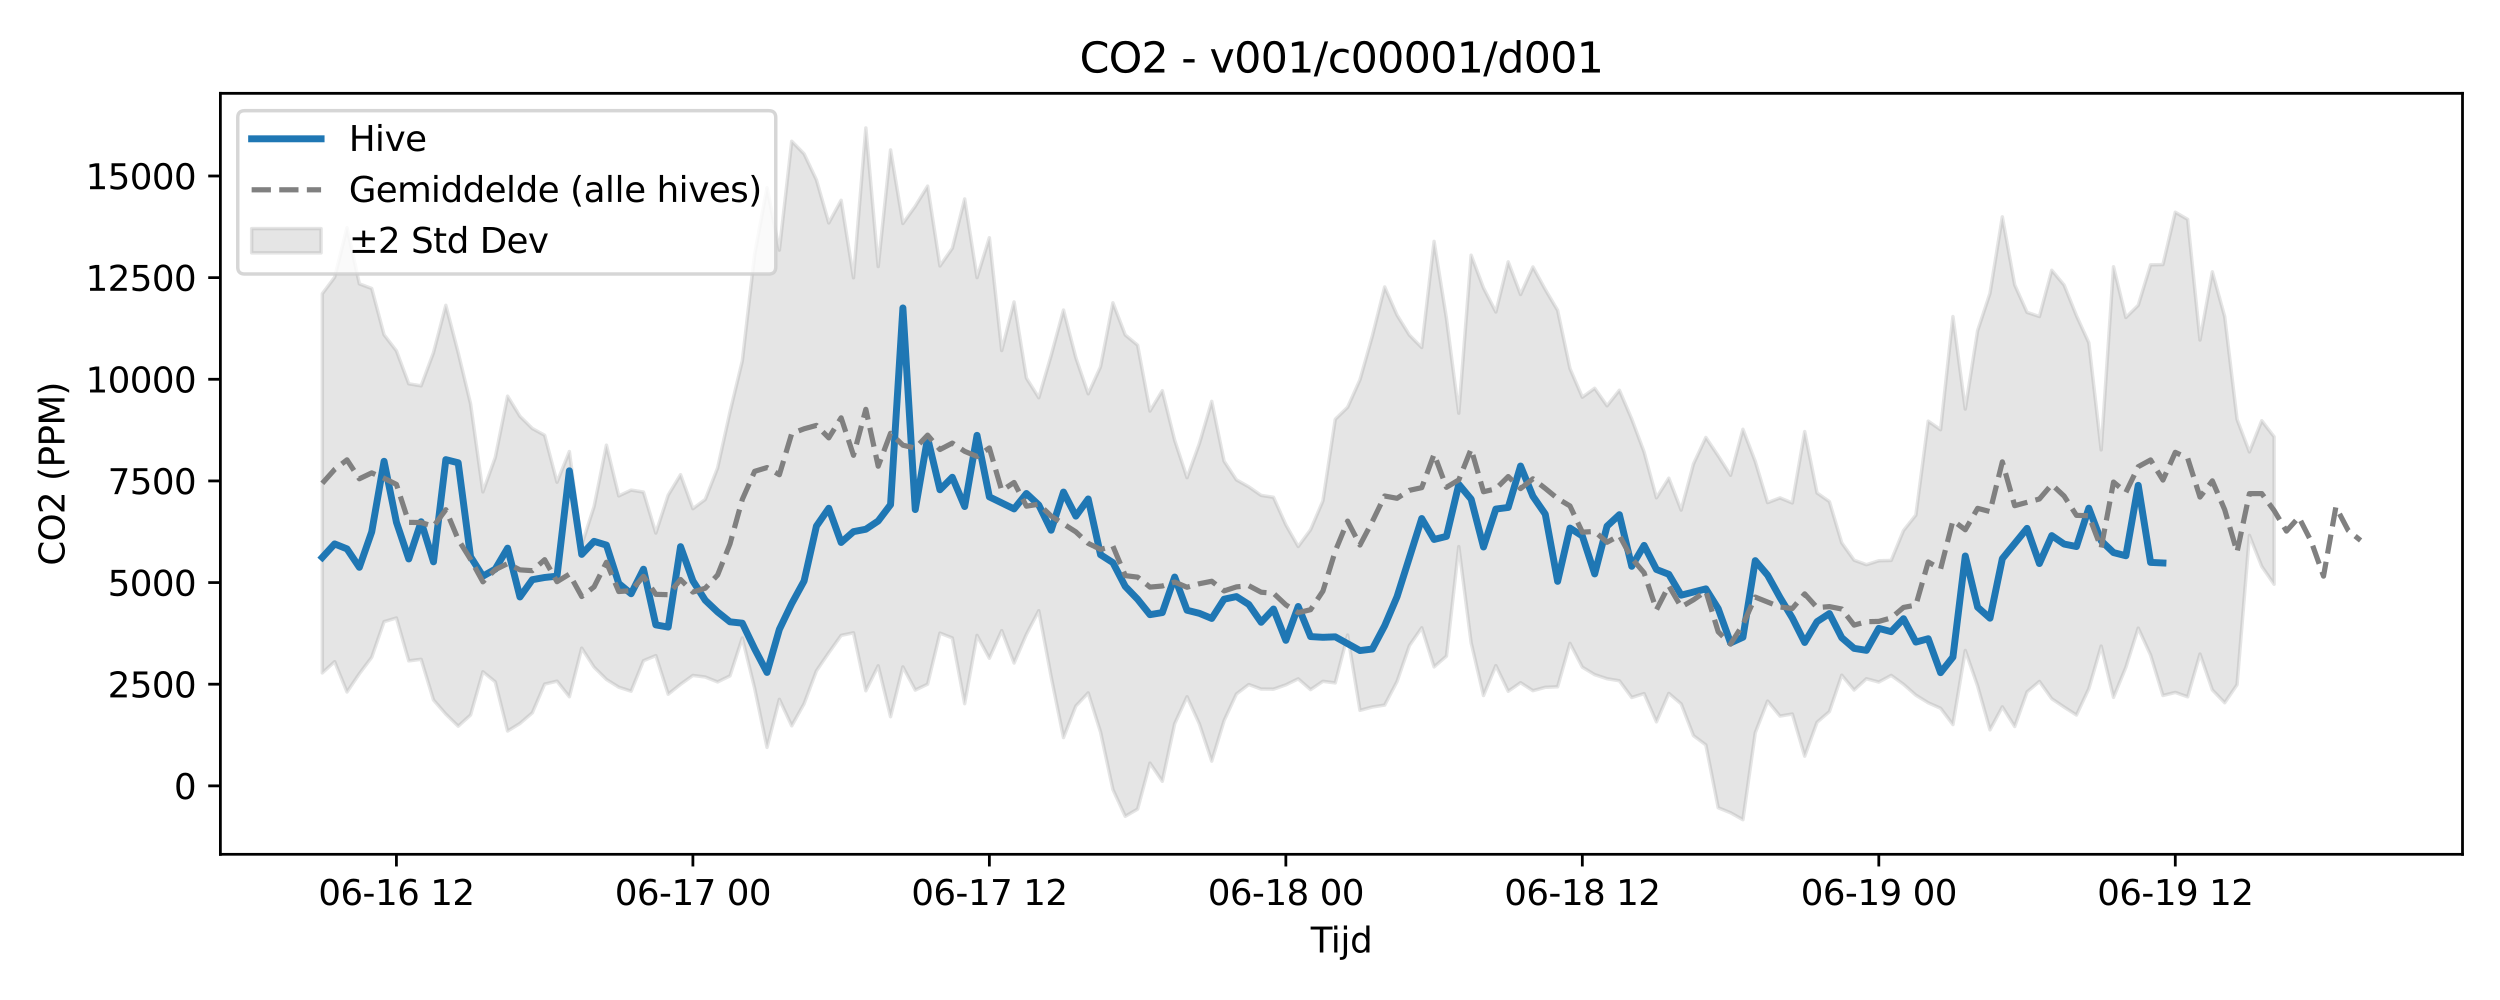 <?xml version="1.0" encoding="utf-8" standalone="no"?>
<!DOCTYPE svg PUBLIC "-//W3C//DTD SVG 1.1//EN"
  "http://www.w3.org/Graphics/SVG/1.1/DTD/svg11.dtd">
<svg xmlns:xlink="http://www.w3.org/1999/xlink" width="720pt" height="288pt" viewBox="0 0 720 288" xmlns="http://www.w3.org/2000/svg" version="1.1">
 <defs>
  <style type="text/css">*{stroke-linejoin: round; stroke-linecap: butt}</style>
 </defs>
 <g id="figure_1">
  <g id="patch_1">
   <path d="M 0 288 
L 720 288 
L 720 0 
L 0 0 
z
" style="fill: #ffffff"/>
  </g>
  <g id="axes_1">
   <g id="patch_2">
    <path d="M 63.47 246.04 
L 709.2 246.04 
L 709.2 26.88 
L 63.47 26.88 
z
" style="fill: #ffffff"/>
   </g>
   <g id="FillBetweenPolyCollection_1">
    <defs>
     <path id="ma63d4b771b" d="M 92.821 -203.405 
L 92.821 -94.199 
L 96.379 -97.439 
L 99.937 -88.708 
L 103.495 -93.97 
L 107.052 -98.703 
L 110.61 -108.963 
L 114.168 -110.028 
L 117.726 -97.666 
L 121.283 -98.121 
L 124.841 -86.425 
L 128.399 -82.326 
L 131.957 -78.855 
L 135.514 -82.072 
L 139.072 -94.523 
L 142.63 -91.636 
L 146.187 -77.458 
L 149.745 -79.646 
L 153.303 -82.703 
L 156.861 -90.979 
L 160.418 -91.82 
L 163.976 -87.333 
L 167.534 -101.337 
L 171.092 -95.851 
L 174.649 -92.318 
L 178.207 -90.089 
L 181.765 -88.935 
L 185.323 -97.717 
L 188.88 -99.185 
L 192.438 -88.065 
L 195.996 -90.92 
L 199.554 -93.472 
L 203.111 -93.019 
L 206.669 -91.595 
L 210.227 -93.34 
L 213.785 -104.268 
L 217.342 -89.753 
L 220.9 -72.75 
L 224.458 -86.603 
L 228.016 -78.963 
L 231.573 -85.31 
L 235.131 -94.792 
L 238.689 -100.003 
L 242.246 -105.001 
L 245.804 -105.752 
L 249.362 -89.053 
L 252.92 -96.244 
L 256.477 -81.586 
L 260.035 -95.941 
L 263.593 -89.253 
L 267.151 -90.958 
L 270.708 -105.668 
L 274.266 -104.264 
L 277.824 -85.333 
L 281.382 -105.01 
L 284.939 -98.432 
L 288.497 -106.393 
L 292.055 -97.05 
L 295.613 -105.324 
L 299.17 -112.128 
L 302.728 -93.141 
L 306.286 -75.57 
L 309.844 -84.665 
L 313.401 -88.443 
L 316.959 -77.171 
L 320.517 -60.621 
L 324.075 -52.902 
L 327.632 -54.985 
L 331.19 -68.219 
L 334.748 -62.979 
L 338.305 -79.549 
L 341.863 -87.325 
L 345.421 -79.508 
L 348.979 -68.785 
L 352.536 -80.46 
L 356.094 -88.141 
L 359.652 -90.849 
L 363.21 -89.554 
L 366.767 -89.515 
L 370.325 -90.764 
L 373.883 -92.492 
L 377.441 -89.382 
L 380.998 -91.777 
L 384.556 -91.322 
L 388.114 -105.12 
L 391.672 -83.415 
L 395.229 -84.378 
L 398.787 -84.935 
L 402.345 -91.723 
L 405.903 -102.057 
L 409.46 -107.199 
L 413.018 -95.928 
L 416.576 -99.025 
L 420.134 -130.581 
L 423.691 -102.898 
L 427.249 -87.683 
L 430.807 -96.304 
L 434.365 -88.911 
L 437.922 -91.378 
L 441.48 -89.081 
L 445.038 -90.049 
L 448.595 -90.201 
L 452.153 -102.708 
L 455.711 -95.866 
L 459.269 -93.705 
L 462.826 -92.523 
L 466.384 -91.934 
L 469.942 -87.12 
L 473.5 -88.241 
L 477.057 -80.11 
L 480.615 -88.311 
L 484.173 -85.279 
L 487.731 -76.127 
L 491.288 -73.454 
L 494.846 -55.367 
L 498.404 -53.917 
L 501.962 -51.922 
L 505.519 -76.984 
L 509.077 -86.092 
L 512.635 -81.768 
L 516.193 -82.36 
L 519.75 -70.225 
L 523.308 -79.985 
L 526.866 -83.06 
L 530.424 -93.552 
L 533.981 -89.265 
L 537.539 -92.525 
L 541.097 -91.561 
L 544.654 -93.486 
L 548.212 -90.917 
L 551.77 -87.79 
L 555.328 -85.591 
L 558.885 -84.014 
L 562.443 -79.32 
L 566.001 -100.667 
L 569.559 -90.426 
L 573.116 -77.801 
L 576.674 -84.425 
L 580.232 -78.759 
L 583.79 -88.72 
L 587.347 -91.745 
L 590.905 -86.768 
L 594.463 -84.358 
L 598.021 -82.068 
L 601.578 -89.655 
L 605.136 -101.932 
L 608.694 -87.159 
L 612.252 -95.832 
L 615.809 -107.102 
L 619.367 -99.345 
L 622.925 -87.696 
L 626.483 -88.577 
L 630.04 -87.314 
L 633.598 -99.632 
L 637.156 -89.308 
L 640.713 -85.608 
L 644.271 -90.796 
L 647.829 -133.816 
L 651.387 -124.86 
L 654.944 -119.732 
L 654.944 -162.202 
L 654.944 -162.202 
L 651.387 -166.838 
L 647.829 -157.847 
L 644.271 -167.221 
L 640.713 -196.792 
L 637.156 -209.719 
L 633.598 -190.065 
L 630.04 -224.825 
L 626.483 -226.883 
L 622.925 -211.796 
L 619.367 -211.728 
L 615.809 -200.086 
L 612.252 -196.558 
L 608.694 -211.181 
L 605.136 -158.432 
L 601.578 -189.293 
L 598.021 -197.078 
L 594.463 -205.907 
L 590.905 -210.17 
L 587.347 -196.843 
L 583.79 -198.03 
L 580.232 -205.967 
L 576.674 -225.546 
L 573.116 -203.529 
L 569.559 -192.769 
L 566.001 -170.187 
L 562.443 -196.832 
L 558.885 -164.237 
L 555.328 -166.711 
L 551.77 -139.678 
L 548.212 -135.206 
L 544.654 -126.595 
L 541.097 -126.51 
L 537.539 -125.373 
L 533.981 -126.667 
L 530.424 -131.652 
L 526.866 -143.545 
L 523.308 -146.027 
L 519.75 -163.7 
L 516.193 -143.149 
L 512.635 -144.608 
L 509.077 -143.246 
L 505.519 -155.092 
L 501.962 -164.371 
L 498.404 -151.112 
L 494.846 -156.712 
L 491.288 -162.019 
L 487.731 -154.402 
L 484.173 -141.09 
L 480.615 -150.284 
L 477.057 -144.629 
L 473.5 -157.829 
L 469.942 -167.298 
L 466.384 -175.609 
L 462.826 -171.132 
L 459.269 -176.179 
L 455.711 -173.606 
L 452.153 -181.862 
L 448.595 -198.617 
L 445.038 -204.628 
L 441.48 -211.124 
L 437.922 -203.185 
L 434.365 -212.594 
L 430.807 -198.148 
L 427.249 -205.07 
L 423.691 -214.508 
L 420.134 -168.992 
L 416.576 -196.288 
L 413.018 -218.486 
L 409.46 -187.915 
L 405.903 -191.509 
L 402.345 -197.254 
L 398.787 -205.36 
L 395.229 -191.208 
L 391.672 -178.638 
L 388.114 -170.715 
L 384.556 -167.256 
L 380.998 -143.746 
L 377.441 -135.434 
L 373.883 -130.606 
L 370.325 -136.848 
L 366.767 -144.782 
L 363.21 -145.328 
L 359.652 -147.801 
L 356.094 -149.809 
L 352.536 -155.178 
L 348.979 -172.414 
L 345.421 -160.269 
L 341.863 -150.423 
L 338.305 -161.197 
L 334.748 -175.483 
L 331.19 -169.612 
L 327.632 -188.592 
L 324.075 -191.533 
L 320.517 -200.8 
L 316.959 -182.385 
L 313.401 -174.589 
L 309.844 -184.984 
L 306.286 -198.713 
L 302.728 -185.62 
L 299.17 -173.451 
L 295.613 -179.12 
L 292.055 -201.043 
L 288.497 -187.043 
L 284.939 -219.534 
L 281.382 -208.053 
L 277.824 -230.708 
L 274.266 -216.506 
L 270.708 -211.407 
L 267.151 -234.4 
L 263.593 -228.612 
L 260.035 -223.629 
L 256.477 -244.828 
L 252.92 -211.23 
L 249.362 -251.158 
L 245.804 -207.991 
L 242.246 -230.32 
L 238.689 -223.789 
L 235.131 -236.185 
L 231.573 -243.698 
L 228.016 -247.322 
L 224.458 -215.958 
L 220.9 -233.933 
L 217.342 -214.768 
L 213.785 -184.054 
L 210.227 -169.317 
L 206.669 -153.217 
L 203.111 -144.152 
L 199.554 -141.501 
L 195.996 -151.288 
L 192.438 -145.398 
L 188.88 -134.48 
L 185.323 -146.284 
L 181.765 -146.854 
L 178.207 -145.177 
L 174.649 -159.8 
L 171.092 -142.118 
L 167.534 -131.07 
L 163.976 -157.963 
L 160.418 -149.126 
L 156.861 -162.644 
L 153.303 -164.596 
L 149.745 -168.112 
L 146.187 -173.916 
L 142.63 -156.221 
L 139.072 -146.34 
L 135.514 -171.748 
L 131.957 -186.431 
L 128.399 -200.073 
L 124.841 -186.427 
L 121.283 -176.891 
L 117.726 -177.458 
L 114.168 -186.963 
L 110.61 -191.577 
L 107.052 -204.917 
L 103.495 -206.251 
L 99.937 -222.419 
L 96.379 -208.156 
L 92.821 -203.405 
z
" style="stroke: #808080; stroke-opacity: 0.2"/>
    </defs>
    <g clip-path="url(#p17aca54446)">
     <use xlink:href="#ma63d4b771b" x="0" y="288" style="fill: #808080; fill-opacity: 0.2; stroke: #808080; stroke-opacity: 0.2"/>
    </g>
   </g>
   <g id="matplotlib.axis_1">
    <g id="xtick_1">
     <g id="line2d_1">
      <defs>
       <path id="mb4e6fc5534" d="M 0 0 
L 0 3.5 
" style="stroke: #000000; stroke-width: 0.8"/>
      </defs>
      <g>
       <use xlink:href="#mb4e6fc5534" x="114.168" y="246.04" style="stroke: #000000; stroke-width: 0.8"/>
      </g>
     </g>
     <g id="text_1">
      <!-- 06-16 12 -->
      <g transform="translate(91.687 260.638) scale(0.1 -0.1)">
       <defs>
        <path id="DejaVuSans-30" d="M 2034 4250 
Q 1547 4250 1301 3770 
Q 1056 3291 1056 2328 
Q 1056 1369 1301 889 
Q 1547 409 2034 409 
Q 2525 409 2770 889 
Q 3016 1369 3016 2328 
Q 3016 3291 2770 3770 
Q 2525 4250 2034 4250 
z
M 2034 4750 
Q 2819 4750 3233 4129 
Q 3647 3509 3647 2328 
Q 3647 1150 3233 529 
Q 2819 -91 2034 -91 
Q 1250 -91 836 529 
Q 422 1150 422 2328 
Q 422 3509 836 4129 
Q 1250 4750 2034 4750 
z
" transform="scale(0.016)"/>
        <path id="DejaVuSans-36" d="M 2113 2584 
Q 1688 2584 1439 2293 
Q 1191 2003 1191 1497 
Q 1191 994 1439 701 
Q 1688 409 2113 409 
Q 2538 409 2786 701 
Q 3034 994 3034 1497 
Q 3034 2003 2786 2293 
Q 2538 2584 2113 2584 
z
M 3366 4563 
L 3366 3988 
Q 3128 4100 2886 4159 
Q 2644 4219 2406 4219 
Q 1781 4219 1451 3797 
Q 1122 3375 1075 2522 
Q 1259 2794 1537 2939 
Q 1816 3084 2150 3084 
Q 2853 3084 3261 2657 
Q 3669 2231 3669 1497 
Q 3669 778 3244 343 
Q 2819 -91 2113 -91 
Q 1303 -91 875 529 
Q 447 1150 447 2328 
Q 447 3434 972 4092 
Q 1497 4750 2381 4750 
Q 2619 4750 2861 4703 
Q 3103 4656 3366 4563 
z
" transform="scale(0.016)"/>
        <path id="DejaVuSans-2d" d="M 313 2009 
L 1997 2009 
L 1997 1497 
L 313 1497 
L 313 2009 
z
" transform="scale(0.016)"/>
        <path id="DejaVuSans-31" d="M 794 531 
L 1825 531 
L 1825 4091 
L 703 3866 
L 703 4441 
L 1819 4666 
L 2450 4666 
L 2450 531 
L 3481 531 
L 3481 0 
L 794 0 
L 794 531 
z
" transform="scale(0.016)"/>
        <path id="DejaVuSans-20" transform="scale(0.016)"/>
        <path id="DejaVuSans-32" d="M 1228 531 
L 3431 531 
L 3431 0 
L 469 0 
L 469 531 
Q 828 903 1448 1529 
Q 2069 2156 2228 2338 
Q 2531 2678 2651 2914 
Q 2772 3150 2772 3378 
Q 2772 3750 2511 3984 
Q 2250 4219 1831 4219 
Q 1534 4219 1204 4116 
Q 875 4013 500 3803 
L 500 4441 
Q 881 4594 1212 4672 
Q 1544 4750 1819 4750 
Q 2544 4750 2975 4387 
Q 3406 4025 3406 3419 
Q 3406 3131 3298 2873 
Q 3191 2616 2906 2266 
Q 2828 2175 2409 1742 
Q 1991 1309 1228 531 
z
" transform="scale(0.016)"/>
       </defs>
       <use xlink:href="#DejaVuSans-30"/>
       <use xlink:href="#DejaVuSans-36" transform="translate(63.623 0)"/>
       <use xlink:href="#DejaVuSans-2d" transform="translate(127.246 0)"/>
       <use xlink:href="#DejaVuSans-31" transform="translate(163.33 0)"/>
       <use xlink:href="#DejaVuSans-36" transform="translate(226.953 0)"/>
       <use xlink:href="#DejaVuSans-20" transform="translate(290.576 0)"/>
       <use xlink:href="#DejaVuSans-31" transform="translate(322.363 0)"/>
       <use xlink:href="#DejaVuSans-32" transform="translate(385.986 0)"/>
      </g>
     </g>
    </g>
    <g id="xtick_2">
     <g id="line2d_2">
      <g>
       <use xlink:href="#mb4e6fc5534" x="199.554" y="246.04" style="stroke: #000000; stroke-width: 0.8"/>
      </g>
     </g>
     <g id="text_2">
      <!-- 06-17 00 -->
      <g transform="translate(177.073 260.638) scale(0.1 -0.1)">
       <defs>
        <path id="DejaVuSans-37" d="M 525 4666 
L 3525 4666 
L 3525 4397 
L 1831 0 
L 1172 0 
L 2766 4134 
L 525 4134 
L 525 4666 
z
" transform="scale(0.016)"/>
       </defs>
       <use xlink:href="#DejaVuSans-30"/>
       <use xlink:href="#DejaVuSans-36" transform="translate(63.623 0)"/>
       <use xlink:href="#DejaVuSans-2d" transform="translate(127.246 0)"/>
       <use xlink:href="#DejaVuSans-31" transform="translate(163.33 0)"/>
       <use xlink:href="#DejaVuSans-37" transform="translate(226.953 0)"/>
       <use xlink:href="#DejaVuSans-20" transform="translate(290.576 0)"/>
       <use xlink:href="#DejaVuSans-30" transform="translate(322.363 0)"/>
       <use xlink:href="#DejaVuSans-30" transform="translate(385.986 0)"/>
      </g>
     </g>
    </g>
    <g id="xtick_3">
     <g id="line2d_3">
      <g>
       <use xlink:href="#mb4e6fc5534" x="284.939" y="246.04" style="stroke: #000000; stroke-width: 0.8"/>
      </g>
     </g>
     <g id="text_3">
      <!-- 06-17 12 -->
      <g transform="translate(262.459 260.638) scale(0.1 -0.1)">
       <use xlink:href="#DejaVuSans-30"/>
       <use xlink:href="#DejaVuSans-36" transform="translate(63.623 0)"/>
       <use xlink:href="#DejaVuSans-2d" transform="translate(127.246 0)"/>
       <use xlink:href="#DejaVuSans-31" transform="translate(163.33 0)"/>
       <use xlink:href="#DejaVuSans-37" transform="translate(226.953 0)"/>
       <use xlink:href="#DejaVuSans-20" transform="translate(290.576 0)"/>
       <use xlink:href="#DejaVuSans-31" transform="translate(322.363 0)"/>
       <use xlink:href="#DejaVuSans-32" transform="translate(385.986 0)"/>
      </g>
     </g>
    </g>
    <g id="xtick_4">
     <g id="line2d_4">
      <g>
       <use xlink:href="#mb4e6fc5534" x="370.325" y="246.04" style="stroke: #000000; stroke-width: 0.8"/>
      </g>
     </g>
     <g id="text_4">
      <!-- 06-18 00 -->
      <g transform="translate(347.845 260.638) scale(0.1 -0.1)">
       <defs>
        <path id="DejaVuSans-38" d="M 2034 2216 
Q 1584 2216 1326 1975 
Q 1069 1734 1069 1313 
Q 1069 891 1326 650 
Q 1584 409 2034 409 
Q 2484 409 2743 651 
Q 3003 894 3003 1313 
Q 3003 1734 2745 1975 
Q 2488 2216 2034 2216 
z
M 1403 2484 
Q 997 2584 770 2862 
Q 544 3141 544 3541 
Q 544 4100 942 4425 
Q 1341 4750 2034 4750 
Q 2731 4750 3128 4425 
Q 3525 4100 3525 3541 
Q 3525 3141 3298 2862 
Q 3072 2584 2669 2484 
Q 3125 2378 3379 2068 
Q 3634 1759 3634 1313 
Q 3634 634 3220 271 
Q 2806 -91 2034 -91 
Q 1263 -91 848 271 
Q 434 634 434 1313 
Q 434 1759 690 2068 
Q 947 2378 1403 2484 
z
M 1172 3481 
Q 1172 3119 1398 2916 
Q 1625 2713 2034 2713 
Q 2441 2713 2670 2916 
Q 2900 3119 2900 3481 
Q 2900 3844 2670 4047 
Q 2441 4250 2034 4250 
Q 1625 4250 1398 4047 
Q 1172 3844 1172 3481 
z
" transform="scale(0.016)"/>
       </defs>
       <use xlink:href="#DejaVuSans-30"/>
       <use xlink:href="#DejaVuSans-36" transform="translate(63.623 0)"/>
       <use xlink:href="#DejaVuSans-2d" transform="translate(127.246 0)"/>
       <use xlink:href="#DejaVuSans-31" transform="translate(163.33 0)"/>
       <use xlink:href="#DejaVuSans-38" transform="translate(226.953 0)"/>
       <use xlink:href="#DejaVuSans-20" transform="translate(290.576 0)"/>
       <use xlink:href="#DejaVuSans-30" transform="translate(322.363 0)"/>
       <use xlink:href="#DejaVuSans-30" transform="translate(385.986 0)"/>
      </g>
     </g>
    </g>
    <g id="xtick_5">
     <g id="line2d_5">
      <g>
       <use xlink:href="#mb4e6fc5534" x="455.711" y="246.04" style="stroke: #000000; stroke-width: 0.8"/>
      </g>
     </g>
     <g id="text_5">
      <!-- 06-18 12 -->
      <g transform="translate(433.23 260.638) scale(0.1 -0.1)">
       <use xlink:href="#DejaVuSans-30"/>
       <use xlink:href="#DejaVuSans-36" transform="translate(63.623 0)"/>
       <use xlink:href="#DejaVuSans-2d" transform="translate(127.246 0)"/>
       <use xlink:href="#DejaVuSans-31" transform="translate(163.33 0)"/>
       <use xlink:href="#DejaVuSans-38" transform="translate(226.953 0)"/>
       <use xlink:href="#DejaVuSans-20" transform="translate(290.576 0)"/>
       <use xlink:href="#DejaVuSans-31" transform="translate(322.363 0)"/>
       <use xlink:href="#DejaVuSans-32" transform="translate(385.986 0)"/>
      </g>
     </g>
    </g>
    <g id="xtick_6">
     <g id="line2d_6">
      <g>
       <use xlink:href="#mb4e6fc5534" x="541.097" y="246.04" style="stroke: #000000; stroke-width: 0.8"/>
      </g>
     </g>
     <g id="text_6">
      <!-- 06-19 00 -->
      <g transform="translate(518.616 260.638) scale(0.1 -0.1)">
       <defs>
        <path id="DejaVuSans-39" d="M 703 97 
L 703 672 
Q 941 559 1184 500 
Q 1428 441 1663 441 
Q 2288 441 2617 861 
Q 2947 1281 2994 2138 
Q 2813 1869 2534 1725 
Q 2256 1581 1919 1581 
Q 1219 1581 811 2004 
Q 403 2428 403 3163 
Q 403 3881 828 4315 
Q 1253 4750 1959 4750 
Q 2769 4750 3195 4129 
Q 3622 3509 3622 2328 
Q 3622 1225 3098 567 
Q 2575 -91 1691 -91 
Q 1453 -91 1209 -44 
Q 966 3 703 97 
z
M 1959 2075 
Q 2384 2075 2632 2365 
Q 2881 2656 2881 3163 
Q 2881 3666 2632 3958 
Q 2384 4250 1959 4250 
Q 1534 4250 1286 3958 
Q 1038 3666 1038 3163 
Q 1038 2656 1286 2365 
Q 1534 2075 1959 2075 
z
" transform="scale(0.016)"/>
       </defs>
       <use xlink:href="#DejaVuSans-30"/>
       <use xlink:href="#DejaVuSans-36" transform="translate(63.623 0)"/>
       <use xlink:href="#DejaVuSans-2d" transform="translate(127.246 0)"/>
       <use xlink:href="#DejaVuSans-31" transform="translate(163.33 0)"/>
       <use xlink:href="#DejaVuSans-39" transform="translate(226.953 0)"/>
       <use xlink:href="#DejaVuSans-20" transform="translate(290.576 0)"/>
       <use xlink:href="#DejaVuSans-30" transform="translate(322.363 0)"/>
       <use xlink:href="#DejaVuSans-30" transform="translate(385.986 0)"/>
      </g>
     </g>
    </g>
    <g id="xtick_7">
     <g id="line2d_7">
      <g>
       <use xlink:href="#mb4e6fc5534" x="626.483" y="246.04" style="stroke: #000000; stroke-width: 0.8"/>
      </g>
     </g>
     <g id="text_7">
      <!-- 06-19 12 -->
      <g transform="translate(604.002 260.638) scale(0.1 -0.1)">
       <use xlink:href="#DejaVuSans-30"/>
       <use xlink:href="#DejaVuSans-36" transform="translate(63.623 0)"/>
       <use xlink:href="#DejaVuSans-2d" transform="translate(127.246 0)"/>
       <use xlink:href="#DejaVuSans-31" transform="translate(163.33 0)"/>
       <use xlink:href="#DejaVuSans-39" transform="translate(226.953 0)"/>
       <use xlink:href="#DejaVuSans-20" transform="translate(290.576 0)"/>
       <use xlink:href="#DejaVuSans-31" transform="translate(322.363 0)"/>
       <use xlink:href="#DejaVuSans-32" transform="translate(385.986 0)"/>
      </g>
     </g>
    </g>
    <g id="text_8">
     <!-- Tijd -->
     <g transform="translate(377.485 274.317) scale(0.1 -0.1)">
      <defs>
       <path id="DejaVuSans-54" d="M -19 4666 
L 3928 4666 
L 3928 4134 
L 2272 4134 
L 2272 0 
L 1638 0 
L 1638 4134 
L -19 4134 
L -19 4666 
z
" transform="scale(0.016)"/>
       <path id="DejaVuSans-69" d="M 603 3500 
L 1178 3500 
L 1178 0 
L 603 0 
L 603 3500 
z
M 603 4863 
L 1178 4863 
L 1178 4134 
L 603 4134 
L 603 4863 
z
" transform="scale(0.016)"/>
       <path id="DejaVuSans-6a" d="M 603 3500 
L 1178 3500 
L 1178 -63 
Q 1178 -731 923 -1031 
Q 669 -1331 103 -1331 
L -116 -1331 
L -116 -844 
L 38 -844 
Q 366 -844 484 -692 
Q 603 -541 603 -63 
L 603 3500 
z
M 603 4863 
L 1178 4863 
L 1178 4134 
L 603 4134 
L 603 4863 
z
" transform="scale(0.016)"/>
       <path id="DejaVuSans-64" d="M 2906 2969 
L 2906 4863 
L 3481 4863 
L 3481 0 
L 2906 0 
L 2906 525 
Q 2725 213 2448 61 
Q 2172 -91 1784 -91 
Q 1150 -91 751 415 
Q 353 922 353 1747 
Q 353 2572 751 3078 
Q 1150 3584 1784 3584 
Q 2172 3584 2448 3432 
Q 2725 3281 2906 2969 
z
M 947 1747 
Q 947 1113 1208 752 
Q 1469 391 1925 391 
Q 2381 391 2643 752 
Q 2906 1113 2906 1747 
Q 2906 2381 2643 2742 
Q 2381 3103 1925 3103 
Q 1469 3103 1208 2742 
Q 947 2381 947 1747 
z
" transform="scale(0.016)"/>
      </defs>
      <use xlink:href="#DejaVuSans-54"/>
      <use xlink:href="#DejaVuSans-69" transform="translate(57.959 0)"/>
      <use xlink:href="#DejaVuSans-6a" transform="translate(85.742 0)"/>
      <use xlink:href="#DejaVuSans-64" transform="translate(113.525 0)"/>
     </g>
    </g>
   </g>
   <g id="matplotlib.axis_2">
    <g id="ytick_1">
     <g id="line2d_8">
      <defs>
       <path id="m95b05cd460" d="M 0 0 
L -3.5 0 
" style="stroke: #000000; stroke-width: 0.8"/>
      </defs>
      <g>
       <use xlink:href="#m95b05cd460" x="63.47" y="226.328" style="stroke: #000000; stroke-width: 0.8"/>
      </g>
     </g>
     <g id="text_9">
      <!-- 0 -->
      <g transform="translate(50.108 230.127) scale(0.1 -0.1)">
       <use xlink:href="#DejaVuSans-30"/>
      </g>
     </g>
    </g>
    <g id="ytick_2">
     <g id="line2d_9">
      <g>
       <use xlink:href="#m95b05cd460" x="63.47" y="197.054" style="stroke: #000000; stroke-width: 0.8"/>
      </g>
     </g>
     <g id="text_10">
      <!-- 2500 -->
      <g transform="translate(31.02 200.853) scale(0.1 -0.1)">
       <defs>
        <path id="DejaVuSans-35" d="M 691 4666 
L 3169 4666 
L 3169 4134 
L 1269 4134 
L 1269 2991 
Q 1406 3038 1543 3061 
Q 1681 3084 1819 3084 
Q 2600 3084 3056 2656 
Q 3513 2228 3513 1497 
Q 3513 744 3044 326 
Q 2575 -91 1722 -91 
Q 1428 -91 1123 -41 
Q 819 9 494 109 
L 494 744 
Q 775 591 1075 516 
Q 1375 441 1709 441 
Q 2250 441 2565 725 
Q 2881 1009 2881 1497 
Q 2881 1984 2565 2268 
Q 2250 2553 1709 2553 
Q 1456 2553 1204 2497 
Q 953 2441 691 2322 
L 691 4666 
z
" transform="scale(0.016)"/>
       </defs>
       <use xlink:href="#DejaVuSans-32"/>
       <use xlink:href="#DejaVuSans-35" transform="translate(63.623 0)"/>
       <use xlink:href="#DejaVuSans-30" transform="translate(127.246 0)"/>
       <use xlink:href="#DejaVuSans-30" transform="translate(190.869 0)"/>
      </g>
     </g>
    </g>
    <g id="ytick_3">
     <g id="line2d_10">
      <g>
       <use xlink:href="#m95b05cd460" x="63.47" y="167.78" style="stroke: #000000; stroke-width: 0.8"/>
      </g>
     </g>
     <g id="text_11">
      <!-- 5000 -->
      <g transform="translate(31.02 171.579) scale(0.1 -0.1)">
       <use xlink:href="#DejaVuSans-35"/>
       <use xlink:href="#DejaVuSans-30" transform="translate(63.623 0)"/>
       <use xlink:href="#DejaVuSans-30" transform="translate(127.246 0)"/>
       <use xlink:href="#DejaVuSans-30" transform="translate(190.869 0)"/>
      </g>
     </g>
    </g>
    <g id="ytick_4">
     <g id="line2d_11">
      <g>
       <use xlink:href="#m95b05cd460" x="63.47" y="138.506" style="stroke: #000000; stroke-width: 0.8"/>
      </g>
     </g>
     <g id="text_12">
      <!-- 7500 -->
      <g transform="translate(31.02 142.306) scale(0.1 -0.1)">
       <use xlink:href="#DejaVuSans-37"/>
       <use xlink:href="#DejaVuSans-35" transform="translate(63.623 0)"/>
       <use xlink:href="#DejaVuSans-30" transform="translate(127.246 0)"/>
       <use xlink:href="#DejaVuSans-30" transform="translate(190.869 0)"/>
      </g>
     </g>
    </g>
    <g id="ytick_5">
     <g id="line2d_12">
      <g>
       <use xlink:href="#m95b05cd460" x="63.47" y="109.233" style="stroke: #000000; stroke-width: 0.8"/>
      </g>
     </g>
     <g id="text_13">
      <!-- 10000 -->
      <g transform="translate(24.657 113.032) scale(0.1 -0.1)">
       <use xlink:href="#DejaVuSans-31"/>
       <use xlink:href="#DejaVuSans-30" transform="translate(63.623 0)"/>
       <use xlink:href="#DejaVuSans-30" transform="translate(127.246 0)"/>
       <use xlink:href="#DejaVuSans-30" transform="translate(190.869 0)"/>
       <use xlink:href="#DejaVuSans-30" transform="translate(254.492 0)"/>
      </g>
     </g>
    </g>
    <g id="ytick_6">
     <g id="line2d_13">
      <g>
       <use xlink:href="#m95b05cd460" x="63.47" y="79.959" style="stroke: #000000; stroke-width: 0.8"/>
      </g>
     </g>
     <g id="text_14">
      <!-- 12500 -->
      <g transform="translate(24.657 83.758) scale(0.1 -0.1)">
       <use xlink:href="#DejaVuSans-31"/>
       <use xlink:href="#DejaVuSans-32" transform="translate(63.623 0)"/>
       <use xlink:href="#DejaVuSans-35" transform="translate(127.246 0)"/>
       <use xlink:href="#DejaVuSans-30" transform="translate(190.869 0)"/>
       <use xlink:href="#DejaVuSans-30" transform="translate(254.492 0)"/>
      </g>
     </g>
    </g>
    <g id="ytick_7">
     <g id="line2d_14">
      <g>
       <use xlink:href="#m95b05cd460" x="63.47" y="50.685" style="stroke: #000000; stroke-width: 0.8"/>
      </g>
     </g>
     <g id="text_15">
      <!-- 15000 -->
      <g transform="translate(24.657 54.484) scale(0.1 -0.1)">
       <use xlink:href="#DejaVuSans-31"/>
       <use xlink:href="#DejaVuSans-35" transform="translate(63.623 0)"/>
       <use xlink:href="#DejaVuSans-30" transform="translate(127.246 0)"/>
       <use xlink:href="#DejaVuSans-30" transform="translate(190.869 0)"/>
       <use xlink:href="#DejaVuSans-30" transform="translate(254.492 0)"/>
      </g>
     </g>
    </g>
    <g id="text_16">
     <!-- CO2 (PPM) -->
     <g transform="translate(18.578 162.903) rotate(-90) scale(0.1 -0.1)">
      <defs>
       <path id="DejaVuSans-43" d="M 4122 4306 
L 4122 3641 
Q 3803 3938 3442 4084 
Q 3081 4231 2675 4231 
Q 1875 4231 1450 3742 
Q 1025 3253 1025 2328 
Q 1025 1406 1450 917 
Q 1875 428 2675 428 
Q 3081 428 3442 575 
Q 3803 722 4122 1019 
L 4122 359 
Q 3791 134 3420 21 
Q 3050 -91 2638 -91 
Q 1578 -91 968 557 
Q 359 1206 359 2328 
Q 359 3453 968 4101 
Q 1578 4750 2638 4750 
Q 3056 4750 3426 4639 
Q 3797 4528 4122 4306 
z
" transform="scale(0.016)"/>
       <path id="DejaVuSans-4f" d="M 2522 4238 
Q 1834 4238 1429 3725 
Q 1025 3213 1025 2328 
Q 1025 1447 1429 934 
Q 1834 422 2522 422 
Q 3209 422 3611 934 
Q 4013 1447 4013 2328 
Q 4013 3213 3611 3725 
Q 3209 4238 2522 4238 
z
M 2522 4750 
Q 3503 4750 4090 4092 
Q 4678 3434 4678 2328 
Q 4678 1225 4090 567 
Q 3503 -91 2522 -91 
Q 1538 -91 948 565 
Q 359 1222 359 2328 
Q 359 3434 948 4092 
Q 1538 4750 2522 4750 
z
" transform="scale(0.016)"/>
       <path id="DejaVuSans-28" d="M 1984 4856 
Q 1566 4138 1362 3434 
Q 1159 2731 1159 2009 
Q 1159 1288 1364 580 
Q 1569 -128 1984 -844 
L 1484 -844 
Q 1016 -109 783 600 
Q 550 1309 550 2009 
Q 550 2706 781 3412 
Q 1013 4119 1484 4856 
L 1984 4856 
z
" transform="scale(0.016)"/>
       <path id="DejaVuSans-50" d="M 1259 4147 
L 1259 2394 
L 2053 2394 
Q 2494 2394 2734 2622 
Q 2975 2850 2975 3272 
Q 2975 3691 2734 3919 
Q 2494 4147 2053 4147 
L 1259 4147 
z
M 628 4666 
L 2053 4666 
Q 2838 4666 3239 4311 
Q 3641 3956 3641 3272 
Q 3641 2581 3239 2228 
Q 2838 1875 2053 1875 
L 1259 1875 
L 1259 0 
L 628 0 
L 628 4666 
z
" transform="scale(0.016)"/>
       <path id="DejaVuSans-4d" d="M 628 4666 
L 1569 4666 
L 2759 1491 
L 3956 4666 
L 4897 4666 
L 4897 0 
L 4281 0 
L 4281 4097 
L 3078 897 
L 2444 897 
L 1241 4097 
L 1241 0 
L 628 0 
L 628 4666 
z
" transform="scale(0.016)"/>
       <path id="DejaVuSans-29" d="M 513 4856 
L 1013 4856 
Q 1481 4119 1714 3412 
Q 1947 2706 1947 2009 
Q 1947 1309 1714 600 
Q 1481 -109 1013 -844 
L 513 -844 
Q 928 -128 1133 580 
Q 1338 1288 1338 2009 
Q 1338 2731 1133 3434 
Q 928 4138 513 4856 
z
" transform="scale(0.016)"/>
      </defs>
      <use xlink:href="#DejaVuSans-43"/>
      <use xlink:href="#DejaVuSans-4f" transform="translate(69.824 0)"/>
      <use xlink:href="#DejaVuSans-32" transform="translate(148.535 0)"/>
      <use xlink:href="#DejaVuSans-20" transform="translate(212.158 0)"/>
      <use xlink:href="#DejaVuSans-28" transform="translate(243.945 0)"/>
      <use xlink:href="#DejaVuSans-50" transform="translate(282.959 0)"/>
      <use xlink:href="#DejaVuSans-50" transform="translate(343.262 0)"/>
      <use xlink:href="#DejaVuSans-4d" transform="translate(403.564 0)"/>
      <use xlink:href="#DejaVuSans-29" transform="translate(489.844 0)"/>
     </g>
    </g>
   </g>
   <g id="line2d_15">
    <path d="M 92.821 160.538 
L 96.379 156.648 
L 99.937 158.081 
L 103.495 163.383 
L 107.052 153.182 
L 110.61 132.855 
L 114.168 150.395 
L 117.726 160.977 
L 121.283 150.267 
L 124.841 161.804 
L 128.399 132.375 
L 131.957 133.276 
L 135.514 160.329 
L 139.072 165.942 
L 142.63 163.912 
L 146.187 157.87 
L 149.745 171.925 
L 153.303 166.949 
L 156.861 166.313 
L 160.418 165.934 
L 163.976 135.599 
L 167.534 159.662 
L 171.092 155.907 
L 174.649 156.988 
L 178.207 168.038 
L 181.765 170.993 
L 185.323 163.936 
L 188.88 179.966 
L 192.438 180.602 
L 195.996 157.437 
L 199.554 167.304 
L 203.111 172.87 
L 206.669 176.242 
L 210.227 179.084 
L 213.785 179.474 
L 217.342 186.882 
L 220.9 193.658 
L 224.458 181.27 
L 228.016 173.842 
L 231.573 167.335 
L 235.131 151.516 
L 238.689 146.381 
L 242.246 156.231 
L 245.804 153.114 
L 249.362 152.423 
L 252.92 150.046 
L 256.477 145.345 
L 260.035 88.694 
L 263.593 146.75 
L 267.151 126.112 
L 270.708 141.047 
L 274.266 137.456 
L 277.824 145.878 
L 281.382 125.38 
L 284.939 143.097 
L 292.055 146.568 
L 295.613 142.131 
L 299.17 145.446 
L 302.728 152.704 
L 306.286 141.715 
L 309.844 148.641 
L 313.401 143.705 
L 316.959 159.759 
L 320.517 162.043 
L 324.075 168.893 
L 327.632 172.585 
L 331.19 177.023 
L 334.748 176.426 
L 338.305 166.192 
L 341.863 175.75 
L 345.421 176.64 
L 348.979 178.112 
L 352.536 172.569 
L 356.094 171.816 
L 359.652 174.08 
L 363.21 179.22 
L 366.767 175.403 
L 370.325 184.412 
L 373.883 174.669 
L 377.441 183.334 
L 380.998 183.545 
L 384.556 183.407 
L 391.672 187.358 
L 395.229 186.925 
L 398.787 180.204 
L 402.345 171.849 
L 409.46 149.338 
L 413.018 155.362 
L 416.576 154.478 
L 420.134 139.49 
L 423.691 143.76 
L 427.249 157.534 
L 430.807 146.609 
L 434.365 146.147 
L 437.922 134.221 
L 441.48 142.929 
L 445.038 148.073 
L 448.595 167.429 
L 452.153 152.084 
L 455.711 154.361 
L 459.269 165.286 
L 462.826 151.539 
L 466.384 148.231 
L 469.942 163.096 
L 473.5 157.078 
L 477.057 164.006 
L 480.615 165.397 
L 484.173 171.41 
L 491.288 169.595 
L 494.846 175.302 
L 498.404 185.151 
L 501.962 183.526 
L 505.519 161.469 
L 509.077 165.653 
L 512.635 172.066 
L 516.193 177.971 
L 519.75 185.028 
L 523.308 179.033 
L 526.866 176.707 
L 530.424 183.666 
L 533.981 186.73 
L 537.539 187.3 
L 541.097 180.973 
L 544.654 181.914 
L 548.212 178.19 
L 551.77 184.919 
L 555.328 183.957 
L 558.885 193.728 
L 562.443 189.24 
L 566.001 160.127 
L 569.559 174.876 
L 573.116 178.038 
L 576.674 160.891 
L 583.79 152.171 
L 587.347 162.3 
L 590.905 154.256 
L 594.463 156.691 
L 598.021 157.406 
L 601.578 146.356 
L 605.136 155.76 
L 608.694 159.144 
L 612.252 160.058 
L 615.809 139.777 
L 619.367 161.972 
L 622.925 162.136 
L 622.925 162.136 
" clip-path="url(#p17aca54446)" style="fill: none; stroke: #1f77b4; stroke-width: 2; stroke-linecap: square"/>
   </g>
   <g id="line2d_16">
    <path d="M 92.821 139.198 
L 96.379 135.202 
L 99.937 132.436 
L 103.495 137.889 
L 107.052 136.19 
L 110.61 137.73 
L 114.168 139.504 
L 117.726 150.438 
L 121.283 150.494 
L 124.841 151.574 
L 128.399 146.8 
L 131.957 155.357 
L 135.514 161.09 
L 139.072 167.569 
L 142.63 164.071 
L 146.187 162.313 
L 149.745 164.121 
L 153.303 164.35 
L 156.861 161.189 
L 160.418 167.527 
L 163.976 165.352 
L 167.534 171.797 
L 171.092 169.016 
L 174.649 161.941 
L 178.207 170.367 
L 181.765 170.105 
L 185.323 165.999 
L 188.88 171.168 
L 192.438 171.269 
L 195.996 166.896 
L 199.554 170.514 
L 203.111 169.414 
L 206.669 165.594 
L 210.227 156.672 
L 213.785 143.839 
L 217.342 135.74 
L 220.9 134.659 
L 224.458 136.72 
L 228.016 124.858 
L 231.573 123.496 
L 235.131 122.511 
L 238.689 126.104 
L 242.246 120.34 
L 245.804 131.128 
L 249.362 117.894 
L 252.92 134.263 
L 256.477 124.793 
L 260.035 128.215 
L 263.593 129.067 
L 267.151 125.321 
L 270.708 129.463 
L 274.266 127.615 
L 277.824 129.979 
L 281.382 131.468 
L 284.939 129.017 
L 288.497 141.282 
L 292.055 138.954 
L 295.613 145.778 
L 299.17 145.21 
L 302.728 148.619 
L 309.844 153.176 
L 313.401 156.484 
L 316.959 158.222 
L 320.517 157.29 
L 324.075 165.782 
L 327.632 166.212 
L 331.19 169.084 
L 334.748 168.769 
L 338.305 167.627 
L 341.863 169.126 
L 345.421 168.111 
L 348.979 167.4 
L 352.536 170.181 
L 356.094 169.025 
L 359.652 168.675 
L 363.21 170.559 
L 366.767 170.851 
L 370.325 174.194 
L 373.883 176.451 
L 377.441 175.592 
L 380.998 170.239 
L 384.556 158.711 
L 388.114 150.083 
L 391.672 156.974 
L 395.229 150.207 
L 398.787 142.852 
L 402.345 143.511 
L 405.903 141.217 
L 409.46 140.443 
L 413.018 130.793 
L 416.576 140.344 
L 420.134 138.214 
L 423.691 129.297 
L 427.249 141.623 
L 430.807 140.774 
L 434.365 137.247 
L 437.922 140.719 
L 441.48 137.898 
L 445.038 140.661 
L 448.595 143.591 
L 452.153 145.715 
L 455.711 153.264 
L 459.269 153.058 
L 462.826 156.173 
L 466.384 154.228 
L 469.942 160.791 
L 473.5 164.965 
L 477.057 175.631 
L 480.615 168.703 
L 484.173 174.815 
L 487.731 172.736 
L 491.288 170.264 
L 494.846 181.961 
L 498.404 185.486 
L 501.962 179.853 
L 505.519 171.962 
L 512.635 174.812 
L 516.193 175.245 
L 519.75 171.038 
L 523.308 174.994 
L 526.866 174.698 
L 530.424 175.398 
L 533.981 180.034 
L 537.539 179.051 
L 541.097 178.965 
L 544.654 177.96 
L 548.212 174.939 
L 551.77 174.266 
L 555.328 161.849 
L 558.885 163.874 
L 562.443 149.924 
L 566.001 152.573 
L 569.559 146.403 
L 573.116 147.335 
L 576.674 133.015 
L 580.232 145.637 
L 587.347 143.706 
L 590.905 139.531 
L 594.463 142.868 
L 598.021 148.427 
L 601.578 148.526 
L 605.136 157.818 
L 608.694 138.83 
L 612.252 141.805 
L 615.809 134.406 
L 619.367 132.464 
L 622.925 138.254 
L 626.483 130.27 
L 630.04 131.93 
L 633.598 143.152 
L 637.156 138.486 
L 640.713 146.8 
L 644.271 158.992 
L 647.829 142.169 
L 651.387 142.151 
L 654.944 147.033 
L 658.502 152.952 
L 662.06 148.963 
L 665.618 155.911 
L 669.175 165.922 
L 672.733 145.997 
L 676.291 152.776 
L 679.849 155.653 
L 679.849 155.653 
" clip-path="url(#p17aca54446)" style="fill: none; stroke-dasharray: 5.55,2.4; stroke-dashoffset: 0; stroke: #808080; stroke-width: 1.5"/>
   </g>
   <g id="patch_3">
    <path d="M 63.47 246.04 
L 63.47 26.88 
" style="fill: none; stroke: #000000; stroke-width: 0.8; stroke-linejoin: miter; stroke-linecap: square"/>
   </g>
   <g id="patch_4">
    <path d="M 709.2 246.04 
L 709.2 26.88 
" style="fill: none; stroke: #000000; stroke-width: 0.8; stroke-linejoin: miter; stroke-linecap: square"/>
   </g>
   <g id="patch_5">
    <path d="M 63.47 246.04 
L 709.2 246.04 
" style="fill: none; stroke: #000000; stroke-width: 0.8; stroke-linejoin: miter; stroke-linecap: square"/>
   </g>
   <g id="patch_6">
    <path d="M 63.47 26.88 
L 709.2 26.88 
" style="fill: none; stroke: #000000; stroke-width: 0.8; stroke-linejoin: miter; stroke-linecap: square"/>
   </g>
   <g id="text_17">
    <!-- CO2 - v001/c00001/d001 -->
    <g transform="translate(310.932 20.88) scale(0.12 -0.12)">
     <defs>
      <path id="DejaVuSans-76" d="M 191 3500 
L 800 3500 
L 1894 563 
L 2988 3500 
L 3597 3500 
L 2284 0 
L 1503 0 
L 191 3500 
z
" transform="scale(0.016)"/>
      <path id="DejaVuSans-2f" d="M 1625 4666 
L 2156 4666 
L 531 -594 
L 0 -594 
L 1625 4666 
z
" transform="scale(0.016)"/>
      <path id="DejaVuSans-63" d="M 3122 3366 
L 3122 2828 
Q 2878 2963 2633 3030 
Q 2388 3097 2138 3097 
Q 1578 3097 1268 2742 
Q 959 2388 959 1747 
Q 959 1106 1268 751 
Q 1578 397 2138 397 
Q 2388 397 2633 464 
Q 2878 531 3122 666 
L 3122 134 
Q 2881 22 2623 -34 
Q 2366 -91 2075 -91 
Q 1284 -91 818 406 
Q 353 903 353 1747 
Q 353 2603 823 3093 
Q 1294 3584 2113 3584 
Q 2378 3584 2631 3529 
Q 2884 3475 3122 3366 
z
" transform="scale(0.016)"/>
     </defs>
     <use xlink:href="#DejaVuSans-43"/>
     <use xlink:href="#DejaVuSans-4f" transform="translate(69.824 0)"/>
     <use xlink:href="#DejaVuSans-32" transform="translate(148.535 0)"/>
     <use xlink:href="#DejaVuSans-20" transform="translate(212.158 0)"/>
     <use xlink:href="#DejaVuSans-2d" transform="translate(243.945 0)"/>
     <use xlink:href="#DejaVuSans-20" transform="translate(280.029 0)"/>
     <use xlink:href="#DejaVuSans-76" transform="translate(311.816 0)"/>
     <use xlink:href="#DejaVuSans-30" transform="translate(370.996 0)"/>
     <use xlink:href="#DejaVuSans-30" transform="translate(434.619 0)"/>
     <use xlink:href="#DejaVuSans-31" transform="translate(498.242 0)"/>
     <use xlink:href="#DejaVuSans-2f" transform="translate(561.865 0)"/>
     <use xlink:href="#DejaVuSans-63" transform="translate(595.557 0)"/>
     <use xlink:href="#DejaVuSans-30" transform="translate(650.537 0)"/>
     <use xlink:href="#DejaVuSans-30" transform="translate(714.16 0)"/>
     <use xlink:href="#DejaVuSans-30" transform="translate(777.783 0)"/>
     <use xlink:href="#DejaVuSans-30" transform="translate(841.406 0)"/>
     <use xlink:href="#DejaVuSans-31" transform="translate(905.029 0)"/>
     <use xlink:href="#DejaVuSans-2f" transform="translate(968.652 0)"/>
     <use xlink:href="#DejaVuSans-64" transform="translate(1002.344 0)"/>
     <use xlink:href="#DejaVuSans-30" transform="translate(1065.82 0)"/>
     <use xlink:href="#DejaVuSans-30" transform="translate(1129.443 0)"/>
     <use xlink:href="#DejaVuSans-31" transform="translate(1193.066 0)"/>
    </g>
   </g>
   <g id="legend_1">
    <g id="patch_7">
     <path d="M 70.47 78.914 
L 221.414 78.914 
Q 223.414 78.914 223.414 76.914 
L 223.414 33.88 
Q 223.414 31.88 221.414 31.88 
L 70.47 31.88 
Q 68.47 31.88 68.47 33.88 
L 68.47 76.914 
Q 68.47 78.914 70.47 78.914 
z
" style="fill: #ffffff; opacity: 0.8; stroke: #cccccc; stroke-linejoin: miter"/>
    </g>
    <g id="line2d_17">
     <path d="M 72.47 39.978 
L 82.47 39.978 
L 92.47 39.978 
" style="fill: none; stroke: #1f77b4; stroke-width: 2; stroke-linecap: square"/>
    </g>
    <g id="text_18">
     <!-- Hive -->
     <g transform="translate(100.47 43.478) scale(0.1 -0.1)">
      <defs>
       <path id="DejaVuSans-48" d="M 628 4666 
L 1259 4666 
L 1259 2753 
L 3553 2753 
L 3553 4666 
L 4184 4666 
L 4184 0 
L 3553 0 
L 3553 2222 
L 1259 2222 
L 1259 0 
L 628 0 
L 628 4666 
z
" transform="scale(0.016)"/>
       <path id="DejaVuSans-65" d="M 3597 1894 
L 3597 1613 
L 953 1613 
Q 991 1019 1311 708 
Q 1631 397 2203 397 
Q 2534 397 2845 478 
Q 3156 559 3463 722 
L 3463 178 
Q 3153 47 2828 -22 
Q 2503 -91 2169 -91 
Q 1331 -91 842 396 
Q 353 884 353 1716 
Q 353 2575 817 3079 
Q 1281 3584 2069 3584 
Q 2775 3584 3186 3129 
Q 3597 2675 3597 1894 
z
M 3022 2063 
Q 3016 2534 2758 2815 
Q 2500 3097 2075 3097 
Q 1594 3097 1305 2825 
Q 1016 2553 972 2059 
L 3022 2063 
z
" transform="scale(0.016)"/>
      </defs>
      <use xlink:href="#DejaVuSans-48"/>
      <use xlink:href="#DejaVuSans-69" transform="translate(75.195 0)"/>
      <use xlink:href="#DejaVuSans-76" transform="translate(102.979 0)"/>
      <use xlink:href="#DejaVuSans-65" transform="translate(162.158 0)"/>
     </g>
    </g>
    <g id="line2d_18">
     <path d="M 72.47 54.657 
L 82.47 54.657 
L 92.47 54.657 
" style="fill: none; stroke-dasharray: 5.55,2.4; stroke-dashoffset: 0; stroke: #808080; stroke-width: 1.5"/>
    </g>
    <g id="text_19">
     <!-- Gemiddelde (alle hives) -->
     <g transform="translate(100.47 58.157) scale(0.1 -0.1)">
      <defs>
       <path id="DejaVuSans-47" d="M 3809 666 
L 3809 1919 
L 2778 1919 
L 2778 2438 
L 4434 2438 
L 4434 434 
Q 4069 175 3628 42 
Q 3188 -91 2688 -91 
Q 1594 -91 976 548 
Q 359 1188 359 2328 
Q 359 3472 976 4111 
Q 1594 4750 2688 4750 
Q 3144 4750 3555 4637 
Q 3966 4525 4313 4306 
L 4313 3634 
Q 3963 3931 3569 4081 
Q 3175 4231 2741 4231 
Q 1884 4231 1454 3753 
Q 1025 3275 1025 2328 
Q 1025 1384 1454 906 
Q 1884 428 2741 428 
Q 3075 428 3337 486 
Q 3600 544 3809 666 
z
" transform="scale(0.016)"/>
       <path id="DejaVuSans-6d" d="M 3328 2828 
Q 3544 3216 3844 3400 
Q 4144 3584 4550 3584 
Q 5097 3584 5394 3201 
Q 5691 2819 5691 2113 
L 5691 0 
L 5113 0 
L 5113 2094 
Q 5113 2597 4934 2840 
Q 4756 3084 4391 3084 
Q 3944 3084 3684 2787 
Q 3425 2491 3425 1978 
L 3425 0 
L 2847 0 
L 2847 2094 
Q 2847 2600 2669 2842 
Q 2491 3084 2119 3084 
Q 1678 3084 1418 2786 
Q 1159 2488 1159 1978 
L 1159 0 
L 581 0 
L 581 3500 
L 1159 3500 
L 1159 2956 
Q 1356 3278 1631 3431 
Q 1906 3584 2284 3584 
Q 2666 3584 2933 3390 
Q 3200 3197 3328 2828 
z
" transform="scale(0.016)"/>
       <path id="DejaVuSans-6c" d="M 603 4863 
L 1178 4863 
L 1178 0 
L 603 0 
L 603 4863 
z
" transform="scale(0.016)"/>
       <path id="DejaVuSans-61" d="M 2194 1759 
Q 1497 1759 1228 1600 
Q 959 1441 959 1056 
Q 959 750 1161 570 
Q 1363 391 1709 391 
Q 2188 391 2477 730 
Q 2766 1069 2766 1631 
L 2766 1759 
L 2194 1759 
z
M 3341 1997 
L 3341 0 
L 2766 0 
L 2766 531 
Q 2569 213 2275 61 
Q 1981 -91 1556 -91 
Q 1019 -91 701 211 
Q 384 513 384 1019 
Q 384 1609 779 1909 
Q 1175 2209 1959 2209 
L 2766 2209 
L 2766 2266 
Q 2766 2663 2505 2880 
Q 2244 3097 1772 3097 
Q 1472 3097 1187 3025 
Q 903 2953 641 2809 
L 641 3341 
Q 956 3463 1253 3523 
Q 1550 3584 1831 3584 
Q 2591 3584 2966 3190 
Q 3341 2797 3341 1997 
z
" transform="scale(0.016)"/>
       <path id="DejaVuSans-68" d="M 3513 2113 
L 3513 0 
L 2938 0 
L 2938 2094 
Q 2938 2591 2744 2837 
Q 2550 3084 2163 3084 
Q 1697 3084 1428 2787 
Q 1159 2491 1159 1978 
L 1159 0 
L 581 0 
L 581 4863 
L 1159 4863 
L 1159 2956 
Q 1366 3272 1645 3428 
Q 1925 3584 2291 3584 
Q 2894 3584 3203 3211 
Q 3513 2838 3513 2113 
z
" transform="scale(0.016)"/>
       <path id="DejaVuSans-73" d="M 2834 3397 
L 2834 2853 
Q 2591 2978 2328 3040 
Q 2066 3103 1784 3103 
Q 1356 3103 1142 2972 
Q 928 2841 928 2578 
Q 928 2378 1081 2264 
Q 1234 2150 1697 2047 
L 1894 2003 
Q 2506 1872 2764 1633 
Q 3022 1394 3022 966 
Q 3022 478 2636 193 
Q 2250 -91 1575 -91 
Q 1294 -91 989 -36 
Q 684 19 347 128 
L 347 722 
Q 666 556 975 473 
Q 1284 391 1588 391 
Q 1994 391 2212 530 
Q 2431 669 2431 922 
Q 2431 1156 2273 1281 
Q 2116 1406 1581 1522 
L 1381 1569 
Q 847 1681 609 1914 
Q 372 2147 372 2553 
Q 372 3047 722 3315 
Q 1072 3584 1716 3584 
Q 2034 3584 2315 3537 
Q 2597 3491 2834 3397 
z
" transform="scale(0.016)"/>
      </defs>
      <use xlink:href="#DejaVuSans-47"/>
      <use xlink:href="#DejaVuSans-65" transform="translate(77.49 0)"/>
      <use xlink:href="#DejaVuSans-6d" transform="translate(139.014 0)"/>
      <use xlink:href="#DejaVuSans-69" transform="translate(236.426 0)"/>
      <use xlink:href="#DejaVuSans-64" transform="translate(264.209 0)"/>
      <use xlink:href="#DejaVuSans-64" transform="translate(327.686 0)"/>
      <use xlink:href="#DejaVuSans-65" transform="translate(391.162 0)"/>
      <use xlink:href="#DejaVuSans-6c" transform="translate(452.686 0)"/>
      <use xlink:href="#DejaVuSans-64" transform="translate(480.469 0)"/>
      <use xlink:href="#DejaVuSans-65" transform="translate(543.945 0)"/>
      <use xlink:href="#DejaVuSans-20" transform="translate(605.469 0)"/>
      <use xlink:href="#DejaVuSans-28" transform="translate(637.256 0)"/>
      <use xlink:href="#DejaVuSans-61" transform="translate(676.27 0)"/>
      <use xlink:href="#DejaVuSans-6c" transform="translate(737.549 0)"/>
      <use xlink:href="#DejaVuSans-6c" transform="translate(765.332 0)"/>
      <use xlink:href="#DejaVuSans-65" transform="translate(793.115 0)"/>
      <use xlink:href="#DejaVuSans-20" transform="translate(854.639 0)"/>
      <use xlink:href="#DejaVuSans-68" transform="translate(886.426 0)"/>
      <use xlink:href="#DejaVuSans-69" transform="translate(949.805 0)"/>
      <use xlink:href="#DejaVuSans-76" transform="translate(977.588 0)"/>
      <use xlink:href="#DejaVuSans-65" transform="translate(1036.768 0)"/>
      <use xlink:href="#DejaVuSans-73" transform="translate(1098.291 0)"/>
      <use xlink:href="#DejaVuSans-29" transform="translate(1150.391 0)"/>
     </g>
    </g>
    <g id="patch_8">
     <path d="M 72.47 72.835 
L 92.47 72.835 
L 92.47 65.835 
L 72.47 65.835 
z
" style="fill: #808080; fill-opacity: 0.2; stroke: #808080; stroke-opacity: 0.2; stroke-linejoin: miter"/>
    </g>
    <g id="text_20">
     <!-- ±2 Std Dev -->
     <g transform="translate(100.47 72.835) scale(0.1 -0.1)">
      <defs>
       <path id="DejaVuSans-b1" d="M 2944 4013 
L 2944 2803 
L 4684 2803 
L 4684 2272 
L 2944 2272 
L 2944 1063 
L 2419 1063 
L 2419 2272 
L 678 2272 
L 678 2803 
L 2419 2803 
L 2419 4013 
L 2944 4013 
z
M 678 531 
L 4684 531 
L 4684 0 
L 678 0 
L 678 531 
z
" transform="scale(0.016)"/>
       <path id="DejaVuSans-53" d="M 3425 4513 
L 3425 3897 
Q 3066 4069 2747 4153 
Q 2428 4238 2131 4238 
Q 1616 4238 1336 4038 
Q 1056 3838 1056 3469 
Q 1056 3159 1242 3001 
Q 1428 2844 1947 2747 
L 2328 2669 
Q 3034 2534 3370 2195 
Q 3706 1856 3706 1288 
Q 3706 609 3251 259 
Q 2797 -91 1919 -91 
Q 1588 -91 1214 -16 
Q 841 59 441 206 
L 441 856 
Q 825 641 1194 531 
Q 1563 422 1919 422 
Q 2459 422 2753 634 
Q 3047 847 3047 1241 
Q 3047 1584 2836 1778 
Q 2625 1972 2144 2069 
L 1759 2144 
Q 1053 2284 737 2584 
Q 422 2884 422 3419 
Q 422 4038 858 4394 
Q 1294 4750 2059 4750 
Q 2388 4750 2728 4690 
Q 3069 4631 3425 4513 
z
" transform="scale(0.016)"/>
       <path id="DejaVuSans-74" d="M 1172 4494 
L 1172 3500 
L 2356 3500 
L 2356 3053 
L 1172 3053 
L 1172 1153 
Q 1172 725 1289 603 
Q 1406 481 1766 481 
L 2356 481 
L 2356 0 
L 1766 0 
Q 1100 0 847 248 
Q 594 497 594 1153 
L 594 3053 
L 172 3053 
L 172 3500 
L 594 3500 
L 594 4494 
L 1172 4494 
z
" transform="scale(0.016)"/>
       <path id="DejaVuSans-44" d="M 1259 4147 
L 1259 519 
L 2022 519 
Q 2988 519 3436 956 
Q 3884 1394 3884 2338 
Q 3884 3275 3436 3711 
Q 2988 4147 2022 4147 
L 1259 4147 
z
M 628 4666 
L 1925 4666 
Q 3281 4666 3915 4102 
Q 4550 3538 4550 2338 
Q 4550 1131 3912 565 
Q 3275 0 1925 0 
L 628 0 
L 628 4666 
z
" transform="scale(0.016)"/>
      </defs>
      <use xlink:href="#DejaVuSans-b1"/>
      <use xlink:href="#DejaVuSans-32" transform="translate(83.789 0)"/>
      <use xlink:href="#DejaVuSans-20" transform="translate(147.412 0)"/>
      <use xlink:href="#DejaVuSans-53" transform="translate(179.199 0)"/>
      <use xlink:href="#DejaVuSans-74" transform="translate(242.676 0)"/>
      <use xlink:href="#DejaVuSans-64" transform="translate(281.885 0)"/>
      <use xlink:href="#DejaVuSans-20" transform="translate(345.361 0)"/>
      <use xlink:href="#DejaVuSans-44" transform="translate(377.148 0)"/>
      <use xlink:href="#DejaVuSans-65" transform="translate(454.15 0)"/>
      <use xlink:href="#DejaVuSans-76" transform="translate(515.674 0)"/>
     </g>
    </g>
   </g>
  </g>
 </g>
 <defs>
  <clipPath id="p17aca54446">
   <rect x="63.47" y="26.88" width="645.73" height="219.16"/>
  </clipPath>
 </defs>
</svg>
